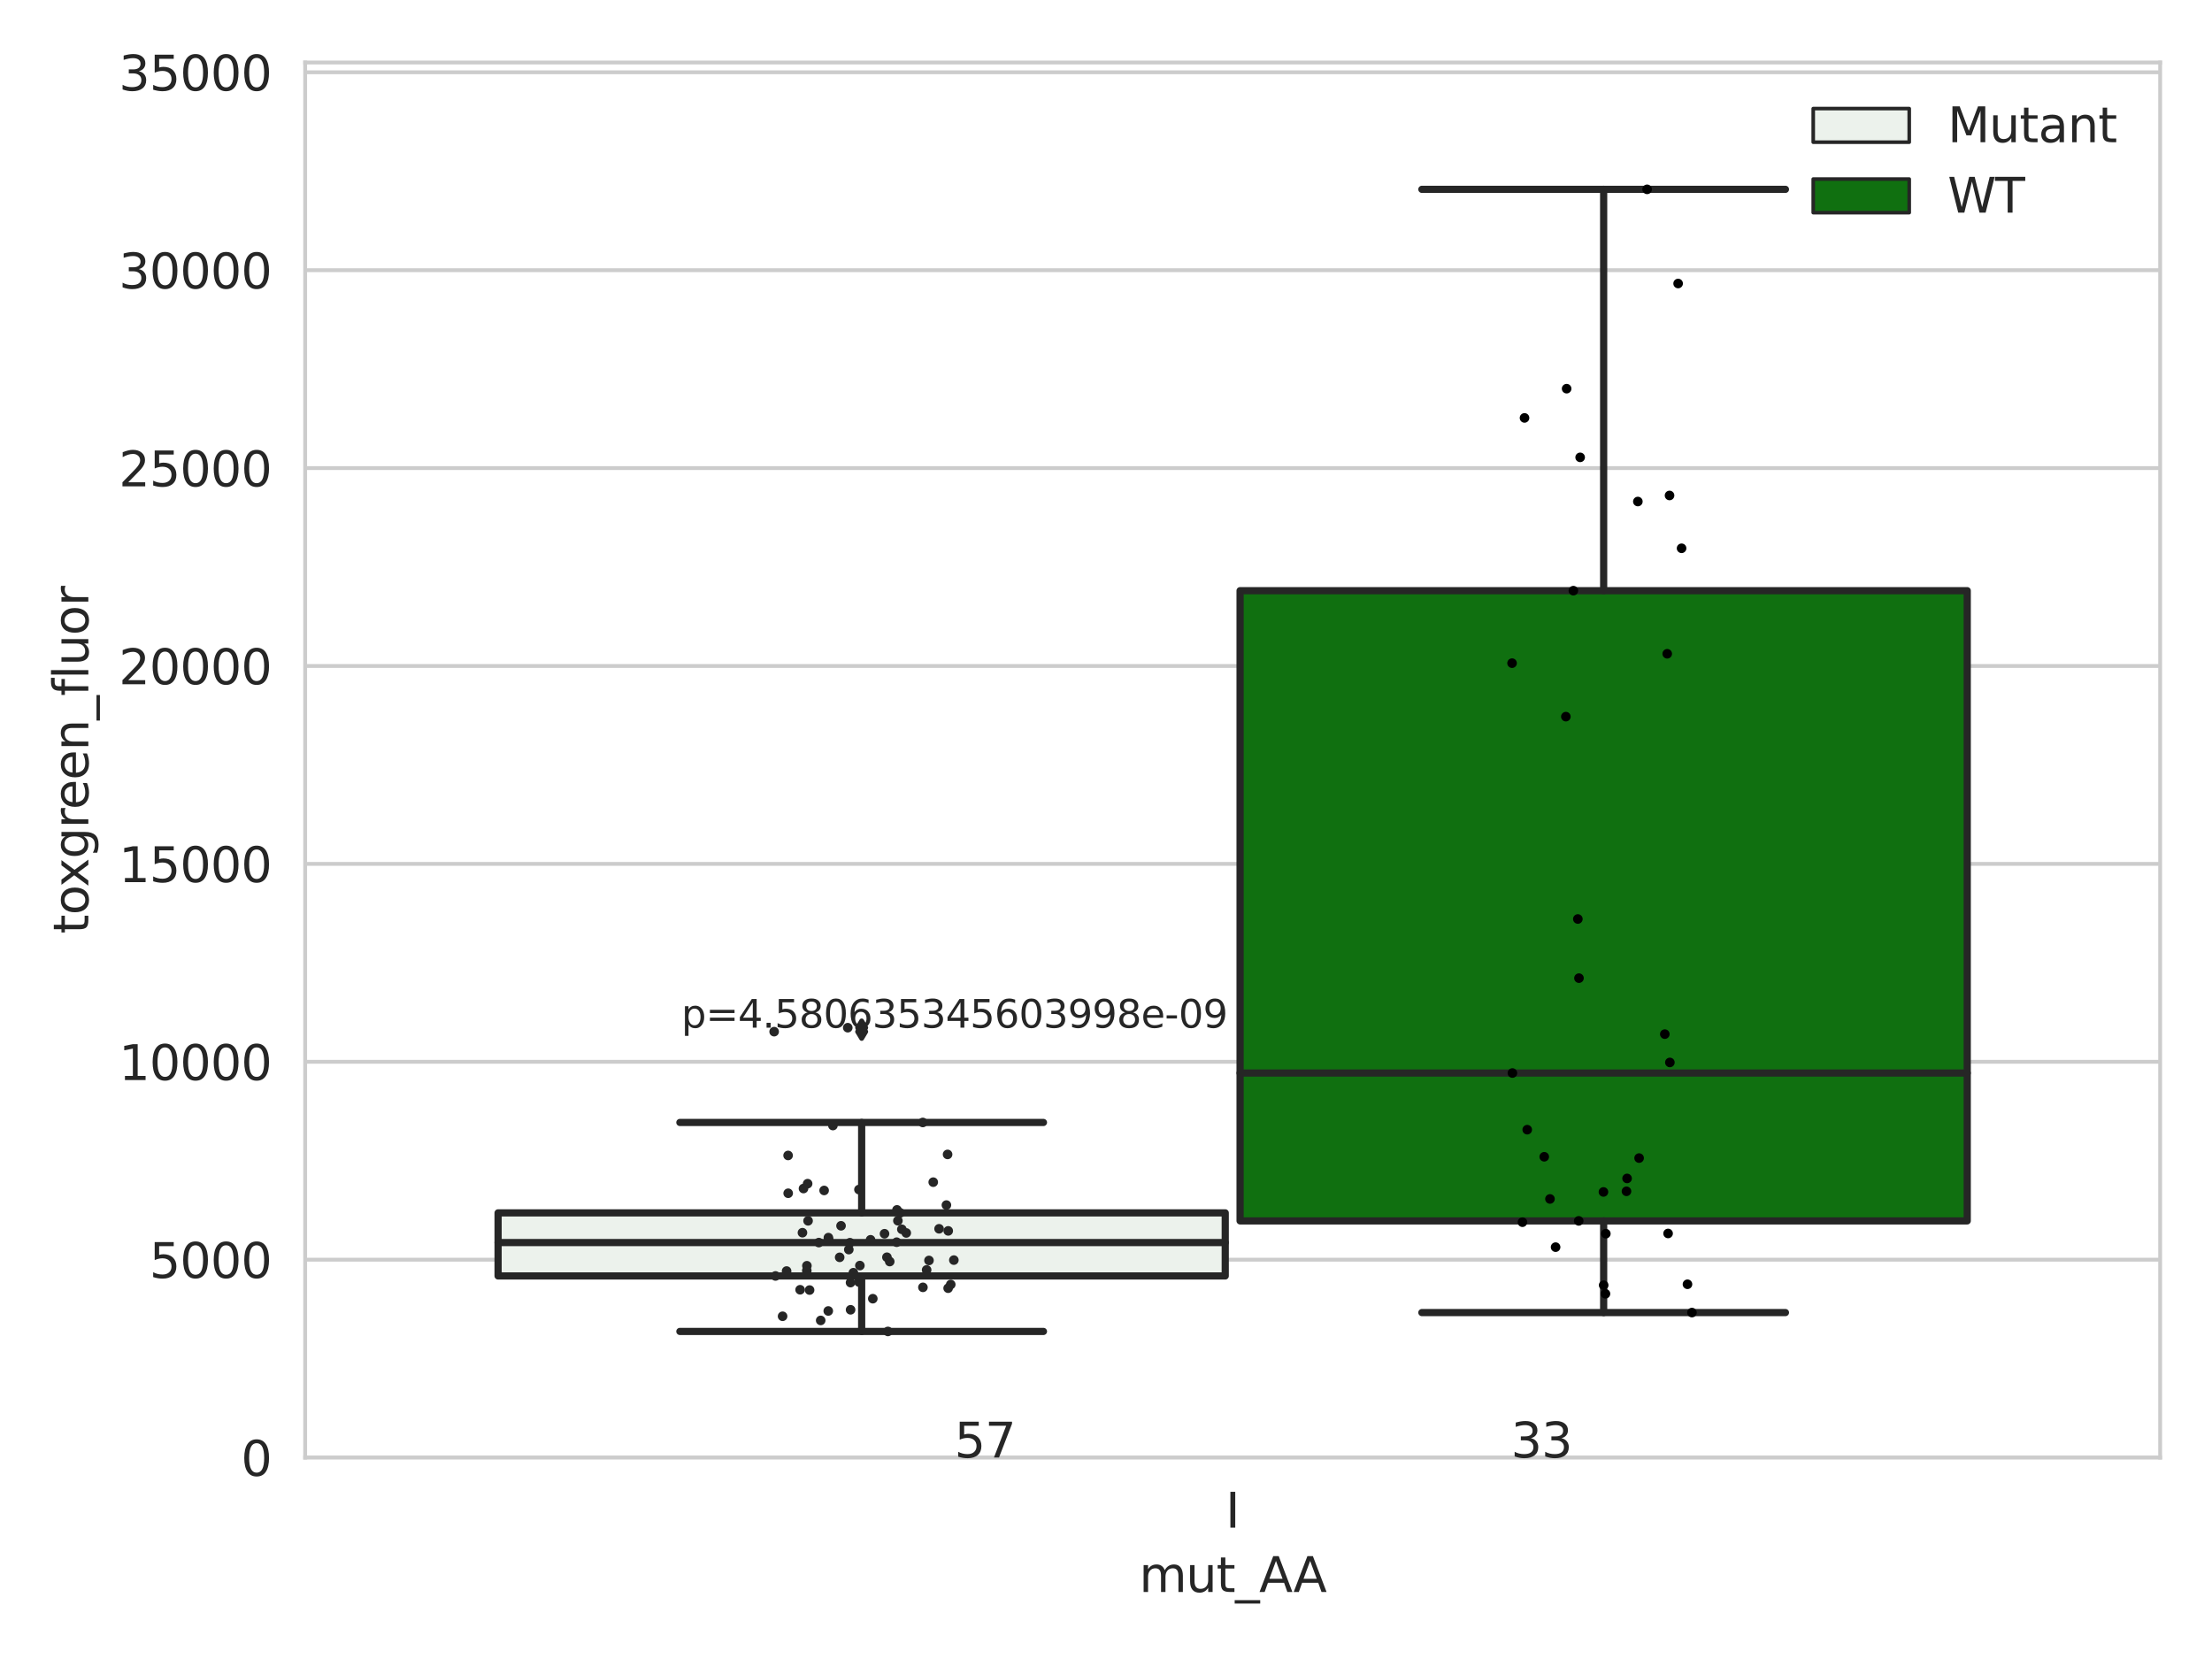 <?xml version="1.0" encoding="utf-8" standalone="no"?>
<!DOCTYPE svg PUBLIC "-//W3C//DTD SVG 1.1//EN"
  "http://www.w3.org/Graphics/SVG/1.1/DTD/svg11.dtd">
<svg xmlns:xlink="http://www.w3.org/1999/xlink" width="460.8pt" height="345.6pt" viewBox="0 0 460.8 345.6" xmlns="http://www.w3.org/2000/svg" version="1.1">
 <defs>
  <style type="text/css">*{stroke-linejoin: round; stroke-linecap: butt}</style>
 </defs>
 <g id="figure_1">
  <g id="patch_1">
   <path d="M 0 345.6 
L 460.8 345.6 
L 460.8 0 
L 0 0 
z
" style="fill: #ffffff"/>
  </g>
  <g id="axes_1">
   <g id="patch_2">
    <path d="M 63.571 303.64 
L 450 303.64 
L 450 13.022 
L 63.571 13.022 
z
" style="fill: #ffffff"/>
   </g>
   <g id="matplotlib.axis_1">
    <g id="xtick_1">
     <g id="text_1">
      <!-- I -->
      <g style="fill: #262626" transform="translate(255.311 318.238)scale(0.1 -0.1)">
       <defs>
        <path id="DejaVuSans-49" d="M 628 4666 
L 1259 4666 
L 1259 0 
L 628 0 
L 628 4666 
z
" transform="scale(0.016)"/>
       </defs>
       <use xlink:href="#DejaVuSans-49"/>
      </g>
     </g>
    </g>
    <g id="text_2">
     <!-- mut_AA -->
     <g style="fill: #262626" transform="translate(237.308 331.638)scale(0.1 -0.1)">
      <defs>
       <path id="DejaVuSans-6d" d="M 3328 2828 
Q 3544 3216 3844 3400 
Q 4144 3584 4550 3584 
Q 5097 3584 5394 3201 
Q 5691 2819 5691 2113 
L 5691 0 
L 5113 0 
L 5113 2094 
Q 5113 2597 4934 2840 
Q 4756 3084 4391 3084 
Q 3944 3084 3684 2787 
Q 3425 2491 3425 1978 
L 3425 0 
L 2847 0 
L 2847 2094 
Q 2847 2600 2669 2842 
Q 2491 3084 2119 3084 
Q 1678 3084 1418 2786 
Q 1159 2488 1159 1978 
L 1159 0 
L 581 0 
L 581 3500 
L 1159 3500 
L 1159 2956 
Q 1356 3278 1631 3431 
Q 1906 3584 2284 3584 
Q 2666 3584 2933 3390 
Q 3200 3197 3328 2828 
z
" transform="scale(0.016)"/>
       <path id="DejaVuSans-75" d="M 544 1381 
L 544 3500 
L 1119 3500 
L 1119 1403 
Q 1119 906 1312 657 
Q 1506 409 1894 409 
Q 2359 409 2629 706 
Q 2900 1003 2900 1516 
L 2900 3500 
L 3475 3500 
L 3475 0 
L 2900 0 
L 2900 538 
Q 2691 219 2414 64 
Q 2138 -91 1772 -91 
Q 1169 -91 856 284 
Q 544 659 544 1381 
z
M 1991 3584 
L 1991 3584 
z
" transform="scale(0.016)"/>
       <path id="DejaVuSans-74" d="M 1172 4494 
L 1172 3500 
L 2356 3500 
L 2356 3053 
L 1172 3053 
L 1172 1153 
Q 1172 725 1289 603 
Q 1406 481 1766 481 
L 2356 481 
L 2356 0 
L 1766 0 
Q 1100 0 847 248 
Q 594 497 594 1153 
L 594 3053 
L 172 3053 
L 172 3500 
L 594 3500 
L 594 4494 
L 1172 4494 
z
" transform="scale(0.016)"/>
       <path id="DejaVuSans-5f" d="M 3263 -1063 
L 3263 -1509 
L -63 -1509 
L -63 -1063 
L 3263 -1063 
z
" transform="scale(0.016)"/>
       <path id="DejaVuSans-41" d="M 2188 4044 
L 1331 1722 
L 3047 1722 
L 2188 4044 
z
M 1831 4666 
L 2547 4666 
L 4325 0 
L 3669 0 
L 3244 1197 
L 1141 1197 
L 716 0 
L 50 0 
L 1831 4666 
z
" transform="scale(0.016)"/>
      </defs>
      <use xlink:href="#DejaVuSans-6d"/>
      <use xlink:href="#DejaVuSans-75" x="97.412"/>
      <use xlink:href="#DejaVuSans-74" x="160.791"/>
      <use xlink:href="#DejaVuSans-5f" x="200"/>
      <use xlink:href="#DejaVuSans-41" x="250"/>
      <use xlink:href="#DejaVuSans-41" x="321.158"/>
     </g>
    </g>
   </g>
   <g id="matplotlib.axis_2">
    <g id="ytick_1">
     <g id="line2d_1">
      <path d="M 63.571 303.64 
L 450 303.64 
" clip-path="url(#pac6b7ae5e3)" style="fill: none; stroke: #cccccc; stroke-width: 0.8; stroke-linecap: round"/>
     </g>
     <g id="text_3">
      <!-- 0 -->
      <g style="fill: #262626" transform="translate(50.209 307.439)scale(0.1 -0.1)">
       <defs>
        <path id="DejaVuSans-30" d="M 2034 4250 
Q 1547 4250 1301 3770 
Q 1056 3291 1056 2328 
Q 1056 1369 1301 889 
Q 1547 409 2034 409 
Q 2525 409 2770 889 
Q 3016 1369 3016 2328 
Q 3016 3291 2770 3770 
Q 2525 4250 2034 4250 
z
M 2034 4750 
Q 2819 4750 3233 4129 
Q 3647 3509 3647 2328 
Q 3647 1150 3233 529 
Q 2819 -91 2034 -91 
Q 1250 -91 836 529 
Q 422 1150 422 2328 
Q 422 3509 836 4129 
Q 1250 4750 2034 4750 
z
" transform="scale(0.016)"/>
       </defs>
       <use xlink:href="#DejaVuSans-30"/>
      </g>
     </g>
    </g>
    <g id="ytick_2">
     <g id="line2d_2">
      <path d="M 63.571 262.414 
L 450 262.414 
" clip-path="url(#pac6b7ae5e3)" style="fill: none; stroke: #cccccc; stroke-width: 0.8; stroke-linecap: round"/>
     </g>
     <g id="text_4">
      <!-- 5000 -->
      <g style="fill: #262626" transform="translate(31.121 266.214)scale(0.1 -0.1)">
       <defs>
        <path id="DejaVuSans-35" d="M 691 4666 
L 3169 4666 
L 3169 4134 
L 1269 4134 
L 1269 2991 
Q 1406 3038 1543 3061 
Q 1681 3084 1819 3084 
Q 2600 3084 3056 2656 
Q 3513 2228 3513 1497 
Q 3513 744 3044 326 
Q 2575 -91 1722 -91 
Q 1428 -91 1123 -41 
Q 819 9 494 109 
L 494 744 
Q 775 591 1075 516 
Q 1375 441 1709 441 
Q 2250 441 2565 725 
Q 2881 1009 2881 1497 
Q 2881 1984 2565 2268 
Q 2250 2553 1709 2553 
Q 1456 2553 1204 2497 
Q 953 2441 691 2322 
L 691 4666 
z
" transform="scale(0.016)"/>
       </defs>
       <use xlink:href="#DejaVuSans-35"/>
       <use xlink:href="#DejaVuSans-30" x="63.623"/>
       <use xlink:href="#DejaVuSans-30" x="127.246"/>
       <use xlink:href="#DejaVuSans-30" x="190.869"/>
      </g>
     </g>
    </g>
    <g id="ytick_3">
     <g id="line2d_3">
      <path d="M 63.571 221.189 
L 450 221.189 
" clip-path="url(#pac6b7ae5e3)" style="fill: none; stroke: #cccccc; stroke-width: 0.8; stroke-linecap: round"/>
     </g>
     <g id="text_5">
      <!-- 10000 -->
      <g style="fill: #262626" transform="translate(24.759 224.988)scale(0.1 -0.1)">
       <defs>
        <path id="DejaVuSans-31" d="M 794 531 
L 1825 531 
L 1825 4091 
L 703 3866 
L 703 4441 
L 1819 4666 
L 2450 4666 
L 2450 531 
L 3481 531 
L 3481 0 
L 794 0 
L 794 531 
z
" transform="scale(0.016)"/>
       </defs>
       <use xlink:href="#DejaVuSans-31"/>
       <use xlink:href="#DejaVuSans-30" x="63.623"/>
       <use xlink:href="#DejaVuSans-30" x="127.246"/>
       <use xlink:href="#DejaVuSans-30" x="190.869"/>
       <use xlink:href="#DejaVuSans-30" x="254.492"/>
      </g>
     </g>
    </g>
    <g id="ytick_4">
     <g id="line2d_4">
      <path d="M 63.571 179.963 
L 450 179.963 
" clip-path="url(#pac6b7ae5e3)" style="fill: none; stroke: #cccccc; stroke-width: 0.8; stroke-linecap: round"/>
     </g>
     <g id="text_6">
      <!-- 15000 -->
      <g style="fill: #262626" transform="translate(24.759 183.762)scale(0.1 -0.1)">
       <use xlink:href="#DejaVuSans-31"/>
       <use xlink:href="#DejaVuSans-35" x="63.623"/>
       <use xlink:href="#DejaVuSans-30" x="127.246"/>
       <use xlink:href="#DejaVuSans-30" x="190.869"/>
       <use xlink:href="#DejaVuSans-30" x="254.492"/>
      </g>
     </g>
    </g>
    <g id="ytick_5">
     <g id="line2d_5">
      <path d="M 63.571 138.737 
L 450 138.737 
" clip-path="url(#pac6b7ae5e3)" style="fill: none; stroke: #cccccc; stroke-width: 0.8; stroke-linecap: round"/>
     </g>
     <g id="text_7">
      <!-- 20000 -->
      <g style="fill: #262626" transform="translate(24.759 142.537)scale(0.1 -0.1)">
       <defs>
        <path id="DejaVuSans-32" d="M 1228 531 
L 3431 531 
L 3431 0 
L 469 0 
L 469 531 
Q 828 903 1448 1529 
Q 2069 2156 2228 2338 
Q 2531 2678 2651 2914 
Q 2772 3150 2772 3378 
Q 2772 3750 2511 3984 
Q 2250 4219 1831 4219 
Q 1534 4219 1204 4116 
Q 875 4013 500 3803 
L 500 4441 
Q 881 4594 1212 4672 
Q 1544 4750 1819 4750 
Q 2544 4750 2975 4387 
Q 3406 4025 3406 3419 
Q 3406 3131 3298 2873 
Q 3191 2616 2906 2266 
Q 2828 2175 2409 1742 
Q 1991 1309 1228 531 
z
" transform="scale(0.016)"/>
       </defs>
       <use xlink:href="#DejaVuSans-32"/>
       <use xlink:href="#DejaVuSans-30" x="63.623"/>
       <use xlink:href="#DejaVuSans-30" x="127.246"/>
       <use xlink:href="#DejaVuSans-30" x="190.869"/>
       <use xlink:href="#DejaVuSans-30" x="254.492"/>
      </g>
     </g>
    </g>
    <g id="ytick_6">
     <g id="line2d_6">
      <path d="M 63.571 97.512 
L 450 97.512 
" clip-path="url(#pac6b7ae5e3)" style="fill: none; stroke: #cccccc; stroke-width: 0.8; stroke-linecap: round"/>
     </g>
     <g id="text_8">
      <!-- 25000 -->
      <g style="fill: #262626" transform="translate(24.759 101.311)scale(0.1 -0.1)">
       <use xlink:href="#DejaVuSans-32"/>
       <use xlink:href="#DejaVuSans-35" x="63.623"/>
       <use xlink:href="#DejaVuSans-30" x="127.246"/>
       <use xlink:href="#DejaVuSans-30" x="190.869"/>
       <use xlink:href="#DejaVuSans-30" x="254.492"/>
      </g>
     </g>
    </g>
    <g id="ytick_7">
     <g id="line2d_7">
      <path d="M 63.571 56.286 
L 450 56.286 
" clip-path="url(#pac6b7ae5e3)" style="fill: none; stroke: #cccccc; stroke-width: 0.8; stroke-linecap: round"/>
     </g>
     <g id="text_9">
      <!-- 30000 -->
      <g style="fill: #262626" transform="translate(24.759 60.085)scale(0.1 -0.1)">
       <defs>
        <path id="DejaVuSans-33" d="M 2597 2516 
Q 3050 2419 3304 2112 
Q 3559 1806 3559 1356 
Q 3559 666 3084 287 
Q 2609 -91 1734 -91 
Q 1441 -91 1130 -33 
Q 819 25 488 141 
L 488 750 
Q 750 597 1062 519 
Q 1375 441 1716 441 
Q 2309 441 2620 675 
Q 2931 909 2931 1356 
Q 2931 1769 2642 2001 
Q 2353 2234 1838 2234 
L 1294 2234 
L 1294 2753 
L 1863 2753 
Q 2328 2753 2575 2939 
Q 2822 3125 2822 3475 
Q 2822 3834 2567 4026 
Q 2313 4219 1838 4219 
Q 1578 4219 1281 4162 
Q 984 4106 628 3988 
L 628 4550 
Q 988 4650 1302 4700 
Q 1616 4750 1894 4750 
Q 2613 4750 3031 4423 
Q 3450 4097 3450 3541 
Q 3450 3153 3228 2886 
Q 3006 2619 2597 2516 
z
" transform="scale(0.016)"/>
       </defs>
       <use xlink:href="#DejaVuSans-33"/>
       <use xlink:href="#DejaVuSans-30" x="63.623"/>
       <use xlink:href="#DejaVuSans-30" x="127.246"/>
       <use xlink:href="#DejaVuSans-30" x="190.869"/>
       <use xlink:href="#DejaVuSans-30" x="254.492"/>
      </g>
     </g>
    </g>
    <g id="ytick_8">
     <g id="line2d_8">
      <path d="M 63.571 15.06 
L 450 15.06 
" clip-path="url(#pac6b7ae5e3)" style="fill: none; stroke: #cccccc; stroke-width: 0.8; stroke-linecap: round"/>
     </g>
     <g id="text_10">
      <!-- 35000 -->
      <g style="fill: #262626" transform="translate(24.759 18.86)scale(0.1 -0.1)">
       <use xlink:href="#DejaVuSans-33"/>
       <use xlink:href="#DejaVuSans-35" x="63.623"/>
       <use xlink:href="#DejaVuSans-30" x="127.246"/>
       <use xlink:href="#DejaVuSans-30" x="190.869"/>
       <use xlink:href="#DejaVuSans-30" x="254.492"/>
      </g>
     </g>
    </g>
    <g id="text_11">
     <!-- toxgreen_fluor -->
     <g style="fill: #262626" transform="translate(18.401 194.526)rotate(-90)scale(0.1 -0.1)">
      <defs>
       <path id="DejaVuSans-6f" d="M 1959 3097 
Q 1497 3097 1228 2736 
Q 959 2375 959 1747 
Q 959 1119 1226 758 
Q 1494 397 1959 397 
Q 2419 397 2687 759 
Q 2956 1122 2956 1747 
Q 2956 2369 2687 2733 
Q 2419 3097 1959 3097 
z
M 1959 3584 
Q 2709 3584 3137 3096 
Q 3566 2609 3566 1747 
Q 3566 888 3137 398 
Q 2709 -91 1959 -91 
Q 1206 -91 779 398 
Q 353 888 353 1747 
Q 353 2609 779 3096 
Q 1206 3584 1959 3584 
z
" transform="scale(0.016)"/>
       <path id="DejaVuSans-78" d="M 3513 3500 
L 2247 1797 
L 3578 0 
L 2900 0 
L 1881 1375 
L 863 0 
L 184 0 
L 1544 1831 
L 300 3500 
L 978 3500 
L 1906 2253 
L 2834 3500 
L 3513 3500 
z
" transform="scale(0.016)"/>
       <path id="DejaVuSans-67" d="M 2906 1791 
Q 2906 2416 2648 2759 
Q 2391 3103 1925 3103 
Q 1463 3103 1205 2759 
Q 947 2416 947 1791 
Q 947 1169 1205 825 
Q 1463 481 1925 481 
Q 2391 481 2648 825 
Q 2906 1169 2906 1791 
z
M 3481 434 
Q 3481 -459 3084 -895 
Q 2688 -1331 1869 -1331 
Q 1566 -1331 1297 -1286 
Q 1028 -1241 775 -1147 
L 775 -588 
Q 1028 -725 1275 -790 
Q 1522 -856 1778 -856 
Q 2344 -856 2625 -561 
Q 2906 -266 2906 331 
L 2906 616 
Q 2728 306 2450 153 
Q 2172 0 1784 0 
Q 1141 0 747 490 
Q 353 981 353 1791 
Q 353 2603 747 3093 
Q 1141 3584 1784 3584 
Q 2172 3584 2450 3431 
Q 2728 3278 2906 2969 
L 2906 3500 
L 3481 3500 
L 3481 434 
z
" transform="scale(0.016)"/>
       <path id="DejaVuSans-72" d="M 2631 2963 
Q 2534 3019 2420 3045 
Q 2306 3072 2169 3072 
Q 1681 3072 1420 2755 
Q 1159 2438 1159 1844 
L 1159 0 
L 581 0 
L 581 3500 
L 1159 3500 
L 1159 2956 
Q 1341 3275 1631 3429 
Q 1922 3584 2338 3584 
Q 2397 3584 2469 3576 
Q 2541 3569 2628 3553 
L 2631 2963 
z
" transform="scale(0.016)"/>
       <path id="DejaVuSans-65" d="M 3597 1894 
L 3597 1613 
L 953 1613 
Q 991 1019 1311 708 
Q 1631 397 2203 397 
Q 2534 397 2845 478 
Q 3156 559 3463 722 
L 3463 178 
Q 3153 47 2828 -22 
Q 2503 -91 2169 -91 
Q 1331 -91 842 396 
Q 353 884 353 1716 
Q 353 2575 817 3079 
Q 1281 3584 2069 3584 
Q 2775 3584 3186 3129 
Q 3597 2675 3597 1894 
z
M 3022 2063 
Q 3016 2534 2758 2815 
Q 2500 3097 2075 3097 
Q 1594 3097 1305 2825 
Q 1016 2553 972 2059 
L 3022 2063 
z
" transform="scale(0.016)"/>
       <path id="DejaVuSans-6e" d="M 3513 2113 
L 3513 0 
L 2938 0 
L 2938 2094 
Q 2938 2591 2744 2837 
Q 2550 3084 2163 3084 
Q 1697 3084 1428 2787 
Q 1159 2491 1159 1978 
L 1159 0 
L 581 0 
L 581 3500 
L 1159 3500 
L 1159 2956 
Q 1366 3272 1645 3428 
Q 1925 3584 2291 3584 
Q 2894 3584 3203 3211 
Q 3513 2838 3513 2113 
z
" transform="scale(0.016)"/>
       <path id="DejaVuSans-66" d="M 2375 4863 
L 2375 4384 
L 1825 4384 
Q 1516 4384 1395 4259 
Q 1275 4134 1275 3809 
L 1275 3500 
L 2222 3500 
L 2222 3053 
L 1275 3053 
L 1275 0 
L 697 0 
L 697 3053 
L 147 3053 
L 147 3500 
L 697 3500 
L 697 3744 
Q 697 4328 969 4595 
Q 1241 4863 1831 4863 
L 2375 4863 
z
" transform="scale(0.016)"/>
       <path id="DejaVuSans-6c" d="M 603 4863 
L 1178 4863 
L 1178 0 
L 603 0 
L 603 4863 
z
" transform="scale(0.016)"/>
      </defs>
      <use xlink:href="#DejaVuSans-74"/>
      <use xlink:href="#DejaVuSans-6f" x="39.209"/>
      <use xlink:href="#DejaVuSans-78" x="97.266"/>
      <use xlink:href="#DejaVuSans-67" x="156.445"/>
      <use xlink:href="#DejaVuSans-72" x="219.922"/>
      <use xlink:href="#DejaVuSans-65" x="258.785"/>
      <use xlink:href="#DejaVuSans-65" x="320.309"/>
      <use xlink:href="#DejaVuSans-6e" x="381.832"/>
      <use xlink:href="#DejaVuSans-5f" x="445.211"/>
      <use xlink:href="#DejaVuSans-66" x="495.211"/>
      <use xlink:href="#DejaVuSans-6c" x="530.416"/>
      <use xlink:href="#DejaVuSans-75" x="558.199"/>
      <use xlink:href="#DejaVuSans-6f" x="621.578"/>
      <use xlink:href="#DejaVuSans-72" x="682.76"/>
     </g>
    </g>
   </g>
   <g id="patch_3">
    <path d="M 103.76 265.804 
L 255.24 265.804 
L 255.24 252.664 
L 103.76 252.664 
L 103.76 265.804 
z
" clip-path="url(#pac6b7ae5e3)" style="fill: #ecf2ec; stroke: #262626; stroke-width: 1.5; stroke-linejoin: miter"/>
   </g>
   <g id="patch_4">
    <path d="M 258.331 254.332 
L 409.811 254.332 
L 409.811 123.047 
L 258.331 123.047 
L 258.331 254.332 
z
" clip-path="url(#pac6b7ae5e3)" style="fill: #107010; stroke: #262626; stroke-width: 1.5; stroke-linejoin: miter"/>
   </g>
   <g id="patch_5">
    <path d="M 256.786 303.64 
L 256.786 303.64 
L 256.786 303.64 
L 256.786 303.64 
z
" clip-path="url(#pac6b7ae5e3)" style="fill: #ecf2ec; stroke: #262626; stroke-width: 0.75; stroke-linejoin: miter"/>
   </g>
   <g id="patch_6">
    <path d="M 256.786 303.64 
L 256.786 303.64 
L 256.786 303.64 
L 256.786 303.64 
z
" clip-path="url(#pac6b7ae5e3)" style="fill: #107010; stroke: #262626; stroke-width: 0.75; stroke-linejoin: miter"/>
   </g>
   <g id="PathCollection_1"/>
   <g id="PathCollection_2"/>
   <g id="line2d_9">
    <path d="M 179.5 265.804 
L 179.5 277.363 
" clip-path="url(#pac6b7ae5e3)" style="fill: none; stroke: #262626; stroke-width: 1.5; stroke-linecap: round"/>
   </g>
   <g id="line2d_10">
    <path d="M 179.5 252.664 
L 179.5 233.83 
" clip-path="url(#pac6b7ae5e3)" style="fill: none; stroke: #262626; stroke-width: 1.5; stroke-linecap: round"/>
   </g>
   <g id="line2d_11">
    <path d="M 141.63 277.363 
L 217.37 277.363 
" clip-path="url(#pac6b7ae5e3)" style="fill: none; stroke: #262626; stroke-width: 1.5; stroke-linecap: round"/>
   </g>
   <g id="line2d_12">
    <path d="M 141.63 233.83 
L 217.37 233.83 
" clip-path="url(#pac6b7ae5e3)" style="fill: none; stroke: #262626; stroke-width: 1.5; stroke-linecap: round"/>
   </g>
   <g id="line2d_13">
    <defs>
     <path id="m6db6e137a8" d="M -0 1.414 
L 0.849 0 
L 0 -1.414 
L -0.849 -0 
z
" style="stroke: #262626; stroke-linejoin: miter"/>
    </defs>
    <g clip-path="url(#pac6b7ae5e3)">
     <use xlink:href="#m6db6e137a8" x="179.5" y="214.913" style="fill: #262626; stroke: #262626; stroke-linejoin: miter"/>
     <use xlink:href="#m6db6e137a8" x="179.5" y="214.086" style="fill: #262626; stroke: #262626; stroke-linejoin: miter"/>
    </g>
   </g>
   <g id="line2d_14">
    <path d="M 334.071 254.332 
L 334.071 273.432 
" clip-path="url(#pac6b7ae5e3)" style="fill: none; stroke: #262626; stroke-width: 1.5; stroke-linecap: round"/>
   </g>
   <g id="line2d_15">
    <path d="M 334.071 123.047 
L 334.071 39.442 
" clip-path="url(#pac6b7ae5e3)" style="fill: none; stroke: #262626; stroke-width: 1.5; stroke-linecap: round"/>
   </g>
   <g id="line2d_16">
    <path d="M 296.201 273.432 
L 371.941 273.432 
" clip-path="url(#pac6b7ae5e3)" style="fill: none; stroke: #262626; stroke-width: 1.5; stroke-linecap: round"/>
   </g>
   <g id="line2d_17">
    <path d="M 296.201 39.442 
L 371.941 39.442 
" clip-path="url(#pac6b7ae5e3)" style="fill: none; stroke: #262626; stroke-width: 1.5; stroke-linecap: round"/>
   </g>
   <g id="line2d_18"/>
   <g id="line2d_19">
    <path d="M 103.76 258.851 
L 255.24 258.851 
" clip-path="url(#pac6b7ae5e3)" style="fill: none; stroke: #262626; stroke-width: 1.5; stroke-linecap: round"/>
   </g>
   <g id="line2d_20">
    <path d="M 258.331 223.532 
L 409.811 223.532 
" clip-path="url(#pac6b7ae5e3)" style="fill: none; stroke: #262626; stroke-width: 1.5; stroke-linecap: round"/>
   </g>
   <g id="patch_7">
    <path d="M 63.571 303.64 
L 63.571 13.022 
" style="fill: none; stroke: #cccccc; stroke-width: 0.8; stroke-linejoin: miter; stroke-linecap: square"/>
   </g>
   <g id="patch_8">
    <path d="M 450 303.64 
L 450 13.022 
" style="fill: none; stroke: #cccccc; stroke-width: 0.8; stroke-linejoin: miter; stroke-linecap: square"/>
   </g>
   <g id="patch_9">
    <path d="M 63.571 303.64 
L 450 303.64 
" style="fill: none; stroke: #cccccc; stroke-width: 0.8; stroke-linejoin: miter; stroke-linecap: square"/>
   </g>
   <g id="patch_10">
    <path d="M 63.571 13.022 
L 450 13.022 
" style="fill: none; stroke: #cccccc; stroke-width: 0.8; stroke-linejoin: miter; stroke-linecap: square"/>
   </g>
   <g id="PathCollection_3">
    <defs>
     <path id="C0_0_6aff3eb5e9" d="M 0 1 
C 0.265 1 0.52 0.895 0.707 0.707 
C 0.895 0.52 1 0.265 1 -0 
C 1 -0.265 0.895 -0.52 0.707 -0.707 
C 0.52 -0.895 0.265 -1 0 -1 
C -0.265 -1 -0.52 -0.895 -0.707 -0.707 
C -0.895 -0.52 -1 -0.265 -1 0 
C -1 0.265 -0.895 0.52 -0.707 0.707 
C -0.52 0.895 -0.265 1 0 1 
z
"/>
    </defs>
    <g clip-path="url(#pac6b7ae5e3)">
     <use xlink:href="#C0_0_6aff3eb5e9" x="172.643" y="258.269" style="fill: #262626"/>
    </g>
    <g clip-path="url(#pac6b7ae5e3)">
     <use xlink:href="#C0_0_6aff3eb5e9" x="172.542" y="273.098" style="fill: #262626"/>
    </g>
    <g clip-path="url(#pac6b7ae5e3)">
     <use xlink:href="#C0_0_6aff3eb5e9" x="186.79" y="258.771" style="fill: #262626"/>
    </g>
    <g clip-path="url(#pac6b7ae5e3)">
     <use xlink:href="#C0_0_6aff3eb5e9" x="170.965" y="275.068" style="fill: #262626"/>
    </g>
    <g clip-path="url(#pac6b7ae5e3)">
     <use xlink:href="#C0_0_6aff3eb5e9" x="194.411" y="246.266" style="fill: #262626"/>
    </g>
    <g clip-path="url(#pac6b7ae5e3)">
     <use xlink:href="#C0_0_6aff3eb5e9" x="174.918" y="261.925" style="fill: #262626"/>
    </g>
    <g clip-path="url(#pac6b7ae5e3)">
     <use xlink:href="#C0_0_6aff3eb5e9" x="171.681" y="247.993" style="fill: #262626"/>
    </g>
    <g clip-path="url(#pac6b7ae5e3)">
     <use xlink:href="#C0_0_6aff3eb5e9" x="178.936" y="247.809" style="fill: #262626"/>
    </g>
    <g clip-path="url(#pac6b7ae5e3)">
     <use xlink:href="#C0_0_6aff3eb5e9" x="195.628" y="255.979" style="fill: #262626"/>
    </g>
    <g clip-path="url(#pac6b7ae5e3)">
     <use xlink:href="#C0_0_6aff3eb5e9" x="197.4" y="240.487" style="fill: #262626"/>
    </g>
    <g clip-path="url(#pac6b7ae5e3)">
     <use xlink:href="#C0_0_6aff3eb5e9" x="198.706" y="262.502" style="fill: #262626"/>
    </g>
    <g clip-path="url(#pac6b7ae5e3)">
     <use xlink:href="#C0_0_6aff3eb5e9" x="163.027" y="274.203" style="fill: #262626"/>
    </g>
    <g clip-path="url(#pac6b7ae5e3)">
     <use xlink:href="#C0_0_6aff3eb5e9" x="168.092" y="263.679" style="fill: #262626"/>
    </g>
    <g clip-path="url(#pac6b7ae5e3)">
     <use xlink:href="#C0_0_6aff3eb5e9" x="184.97" y="277.363" style="fill: #262626"/>
    </g>
    <g clip-path="url(#pac6b7ae5e3)">
     <use xlink:href="#C0_0_6aff3eb5e9" x="164.193" y="248.577" style="fill: #262626"/>
    </g>
    <g clip-path="url(#pac6b7ae5e3)">
     <use xlink:href="#C0_0_6aff3eb5e9" x="161.27" y="214.913" style="fill: #262626"/>
    </g>
    <g clip-path="url(#pac6b7ae5e3)">
     <use xlink:href="#C0_0_6aff3eb5e9" x="181.822" y="270.541" style="fill: #262626"/>
    </g>
    <g clip-path="url(#pac6b7ae5e3)">
     <use xlink:href="#C0_0_6aff3eb5e9" x="164.177" y="240.701" style="fill: #262626"/>
    </g>
    <g clip-path="url(#pac6b7ae5e3)">
     <use xlink:href="#C0_0_6aff3eb5e9" x="167.385" y="247.593" style="fill: #262626"/>
    </g>
    <g clip-path="url(#pac6b7ae5e3)">
     <use xlink:href="#C0_0_6aff3eb5e9" x="168.652" y="268.743" style="fill: #262626"/>
    </g>
    <g clip-path="url(#pac6b7ae5e3)">
     <use xlink:href="#C0_0_6aff3eb5e9" x="179.127" y="263.641" style="fill: #262626"/>
    </g>
    <g clip-path="url(#pac6b7ae5e3)">
     <use xlink:href="#C0_0_6aff3eb5e9" x="197.515" y="268.354" style="fill: #262626"/>
    </g>
    <g clip-path="url(#pac6b7ae5e3)">
     <use xlink:href="#C0_0_6aff3eb5e9" x="187.047" y="254.301" style="fill: #262626"/>
    </g>
    <g clip-path="url(#pac6b7ae5e3)">
     <use xlink:href="#C0_0_6aff3eb5e9" x="177.192" y="272.851" style="fill: #262626"/>
    </g>
    <g clip-path="url(#pac6b7ae5e3)">
     <use xlink:href="#C0_0_6aff3eb5e9" x="173.513" y="234.471" style="fill: #262626"/>
    </g>
    <g clip-path="url(#pac6b7ae5e3)">
     <use xlink:href="#C0_0_6aff3eb5e9" x="197.533" y="256.415" style="fill: #262626"/>
    </g>
    <g clip-path="url(#pac6b7ae5e3)">
     <use xlink:href="#C0_0_6aff3eb5e9" x="168.243" y="246.58" style="fill: #262626"/>
    </g>
    <g clip-path="url(#pac6b7ae5e3)">
     <use xlink:href="#C0_0_6aff3eb5e9" x="193.035" y="264.546" style="fill: #262626"/>
    </g>
    <g clip-path="url(#pac6b7ae5e3)">
     <use xlink:href="#C0_0_6aff3eb5e9" x="176.604" y="214.086" style="fill: #262626"/>
    </g>
    <g clip-path="url(#pac6b7ae5e3)">
     <use xlink:href="#C0_0_6aff3eb5e9" x="179.075" y="266.843" style="fill: #262626"/>
    </g>
    <g clip-path="url(#pac6b7ae5e3)">
     <use xlink:href="#C0_0_6aff3eb5e9" x="176.823" y="260.31" style="fill: #262626"/>
    </g>
    <g clip-path="url(#pac6b7ae5e3)">
     <use xlink:href="#C0_0_6aff3eb5e9" x="181.354" y="258.271" style="fill: #262626"/>
    </g>
    <g clip-path="url(#pac6b7ae5e3)">
     <use xlink:href="#C0_0_6aff3eb5e9" x="161.552" y="265.804" style="fill: #262626"/>
    </g>
    <g clip-path="url(#pac6b7ae5e3)">
     <use xlink:href="#C0_0_6aff3eb5e9" x="198.059" y="267.588" style="fill: #262626"/>
    </g>
    <g clip-path="url(#pac6b7ae5e3)">
     <use xlink:href="#C0_0_6aff3eb5e9" x="177.062" y="258.875" style="fill: #262626"/>
    </g>
    <g clip-path="url(#pac6b7ae5e3)">
     <use xlink:href="#C0_0_6aff3eb5e9" x="186.857" y="252.042" style="fill: #262626"/>
    </g>
    <g clip-path="url(#pac6b7ae5e3)">
     <use xlink:href="#C0_0_6aff3eb5e9" x="184.765" y="261.904" style="fill: #262626"/>
    </g>
    <g clip-path="url(#pac6b7ae5e3)">
     <use xlink:href="#C0_0_6aff3eb5e9" x="192.235" y="233.83" style="fill: #262626"/>
    </g>
    <g clip-path="url(#pac6b7ae5e3)">
     <use xlink:href="#C0_0_6aff3eb5e9" x="172.571" y="257.817" style="fill: #262626"/>
    </g>
    <g clip-path="url(#pac6b7ae5e3)">
     <use xlink:href="#C0_0_6aff3eb5e9" x="178.939" y="267.067" style="fill: #262626"/>
    </g>
    <g clip-path="url(#pac6b7ae5e3)">
     <use xlink:href="#C0_0_6aff3eb5e9" x="177.774" y="265.13" style="fill: #262626"/>
    </g>
    <g clip-path="url(#pac6b7ae5e3)">
     <use xlink:href="#C0_0_6aff3eb5e9" x="177.185" y="267.188" style="fill: #262626"/>
    </g>
    <g clip-path="url(#pac6b7ae5e3)">
     <use xlink:href="#C0_0_6aff3eb5e9" x="192.262" y="268.178" style="fill: #262626"/>
    </g>
    <g clip-path="url(#pac6b7ae5e3)">
     <use xlink:href="#C0_0_6aff3eb5e9" x="167.166" y="256.793" style="fill: #262626"/>
    </g>
    <g clip-path="url(#pac6b7ae5e3)">
     <use xlink:href="#C0_0_6aff3eb5e9" x="168.067" y="264.696" style="fill: #262626"/>
    </g>
    <g clip-path="url(#pac6b7ae5e3)">
     <use xlink:href="#C0_0_6aff3eb5e9" x="166.678" y="268.678" style="fill: #262626"/>
    </g>
    <g clip-path="url(#pac6b7ae5e3)">
     <use xlink:href="#C0_0_6aff3eb5e9" x="175.204" y="255.356" style="fill: #262626"/>
    </g>
    <g clip-path="url(#pac6b7ae5e3)">
     <use xlink:href="#C0_0_6aff3eb5e9" x="187.525" y="252.664" style="fill: #262626"/>
    </g>
    <g clip-path="url(#pac6b7ae5e3)">
     <use xlink:href="#C0_0_6aff3eb5e9" x="187.872" y="256.086" style="fill: #262626"/>
    </g>
    <g clip-path="url(#pac6b7ae5e3)">
     <use xlink:href="#C0_0_6aff3eb5e9" x="197.155" y="251.039" style="fill: #262626"/>
    </g>
    <g clip-path="url(#pac6b7ae5e3)">
     <use xlink:href="#C0_0_6aff3eb5e9" x="184.262" y="257.01" style="fill: #262626"/>
    </g>
    <g clip-path="url(#pac6b7ae5e3)">
     <use xlink:href="#C0_0_6aff3eb5e9" x="168.335" y="254.319" style="fill: #262626"/>
    </g>
    <g clip-path="url(#pac6b7ae5e3)">
     <use xlink:href="#C0_0_6aff3eb5e9" x="170.577" y="258.851" style="fill: #262626"/>
    </g>
    <g clip-path="url(#pac6b7ae5e3)">
     <use xlink:href="#C0_0_6aff3eb5e9" x="163.863" y="264.781" style="fill: #262626"/>
    </g>
    <g clip-path="url(#pac6b7ae5e3)">
     <use xlink:href="#C0_0_6aff3eb5e9" x="188.789" y="256.846" style="fill: #262626"/>
    </g>
    <g clip-path="url(#pac6b7ae5e3)">
     <use xlink:href="#C0_0_6aff3eb5e9" x="193.523" y="262.575" style="fill: #262626"/>
    </g>
    <g clip-path="url(#pac6b7ae5e3)">
     <use xlink:href="#C0_0_6aff3eb5e9" x="185.347" y="262.807" style="fill: #262626"/>
    </g>
   </g>
   <g id="PathCollection_4">
    <defs>
     <path id="C1_0_a50e963b71" d="M 0 1 
C 0.265 1 0.52 0.895 0.707 0.707 
C 0.895 0.52 1 0.265 1 -0 
C 1 -0.265 0.895 -0.52 0.707 -0.707 
C 0.52 -0.895 0.265 -1 0 -1 
C -0.265 -1 -0.52 -0.895 -0.707 -0.707 
C -0.895 -0.52 -1 -0.265 -1 0 
C -1 0.265 -0.895 0.52 -0.707 0.707 
C -0.52 0.895 -0.265 1 0 1 
z
"/>
    </defs>
    <g clip-path="url(#pac6b7ae5e3)">
     <use xlink:href="#C1_0_a50e963b71" x="347.797" y="103.214"/>
    </g>
    <g clip-path="url(#pac6b7ae5e3)">
     <use xlink:href="#C1_0_a50e963b71" x="334.029" y="248.303"/>
    </g>
    <g clip-path="url(#pac6b7ae5e3)">
     <use xlink:href="#C1_0_a50e963b71" x="334.525" y="256.999"/>
    </g>
    <g clip-path="url(#pac6b7ae5e3)">
     <use xlink:href="#C1_0_a50e963b71" x="327.761" y="123.047"/>
    </g>
    <g clip-path="url(#pac6b7ae5e3)">
     <use xlink:href="#C1_0_a50e963b71" x="347.493" y="256.952"/>
    </g>
    <g clip-path="url(#pac6b7ae5e3)">
     <use xlink:href="#C1_0_a50e963b71" x="329.174" y="95.275"/>
    </g>
    <g clip-path="url(#pac6b7ae5e3)">
     <use xlink:href="#C1_0_a50e963b71" x="350.304" y="114.218"/>
    </g>
    <g clip-path="url(#pac6b7ae5e3)">
     <use xlink:href="#C1_0_a50e963b71" x="326.358" y="80.967"/>
    </g>
    <g clip-path="url(#pac6b7ae5e3)">
     <use xlink:href="#C1_0_a50e963b71" x="341.195" y="104.477"/>
    </g>
    <g clip-path="url(#pac6b7ae5e3)">
     <use xlink:href="#C1_0_a50e963b71" x="338.823" y="248.17"/>
    </g>
    <g clip-path="url(#pac6b7ae5e3)">
     <use xlink:href="#C1_0_a50e963b71" x="318.149" y="235.334"/>
    </g>
    <g clip-path="url(#pac6b7ae5e3)">
     <use xlink:href="#C1_0_a50e963b71" x="351.532" y="267.537"/>
    </g>
    <g clip-path="url(#pac6b7ae5e3)">
     <use xlink:href="#C1_0_a50e963b71" x="326.197" y="149.289"/>
    </g>
    <g clip-path="url(#pac6b7ae5e3)">
     <use xlink:href="#C1_0_a50e963b71" x="347.865" y="221.327"/>
    </g>
    <g clip-path="url(#pac6b7ae5e3)">
     <use xlink:href="#C1_0_a50e963b71" x="341.456" y="241.249"/>
    </g>
    <g clip-path="url(#pac6b7ae5e3)">
     <use xlink:href="#C1_0_a50e963b71" x="321.693" y="240.976"/>
    </g>
    <g clip-path="url(#pac6b7ae5e3)">
     <use xlink:href="#C1_0_a50e963b71" x="317.155" y="254.605"/>
    </g>
    <g clip-path="url(#pac6b7ae5e3)">
     <use xlink:href="#C1_0_a50e963b71" x="317.586" y="87.058"/>
    </g>
    <g clip-path="url(#pac6b7ae5e3)">
     <use xlink:href="#C1_0_a50e963b71" x="322.887" y="249.763"/>
    </g>
    <g clip-path="url(#pac6b7ae5e3)">
     <use xlink:href="#C1_0_a50e963b71" x="328.929" y="203.765"/>
    </g>
    <g clip-path="url(#pac6b7ae5e3)">
     <use xlink:href="#C1_0_a50e963b71" x="352.465" y="273.432"/>
    </g>
    <g clip-path="url(#pac6b7ae5e3)">
     <use xlink:href="#C1_0_a50e963b71" x="328.695" y="191.445"/>
    </g>
    <g clip-path="url(#pac6b7ae5e3)">
     <use xlink:href="#C1_0_a50e963b71" x="328.875" y="254.332"/>
    </g>
    <g clip-path="url(#pac6b7ae5e3)">
     <use xlink:href="#C1_0_a50e963b71" x="347.314" y="136.194"/>
    </g>
    <g clip-path="url(#pac6b7ae5e3)">
     <use xlink:href="#C1_0_a50e963b71" x="334.072" y="267.733"/>
    </g>
    <g clip-path="url(#pac6b7ae5e3)">
     <use xlink:href="#C1_0_a50e963b71" x="338.95" y="245.489"/>
    </g>
    <g clip-path="url(#pac6b7ae5e3)">
     <use xlink:href="#C1_0_a50e963b71" x="314.991" y="138.147"/>
    </g>
    <g clip-path="url(#pac6b7ae5e3)">
     <use xlink:href="#C1_0_a50e963b71" x="324.06" y="259.802"/>
    </g>
    <g clip-path="url(#pac6b7ae5e3)">
     <use xlink:href="#C1_0_a50e963b71" x="349.585" y="59.06"/>
    </g>
    <g clip-path="url(#pac6b7ae5e3)">
     <use xlink:href="#C1_0_a50e963b71" x="315.064" y="223.532"/>
    </g>
    <g clip-path="url(#pac6b7ae5e3)">
     <use xlink:href="#C1_0_a50e963b71" x="343.124" y="39.442"/>
    </g>
    <g clip-path="url(#pac6b7ae5e3)">
     <use xlink:href="#C1_0_a50e963b71" x="346.81" y="215.427"/>
    </g>
    <g clip-path="url(#pac6b7ae5e3)">
     <use xlink:href="#C1_0_a50e963b71" x="334.449" y="269.518"/>
    </g>
   </g>
   <g id="text_12">
    <!-- 57 -->
    <g style="fill: #262626" transform="translate(198.821 303.626)scale(0.1 -0.1)">
     <defs>
      <path id="DejaVuSans-37" d="M 525 4666 
L 3525 4666 
L 3525 4397 
L 1831 0 
L 1172 0 
L 2766 4134 
L 525 4134 
L 525 4666 
z
" transform="scale(0.016)"/>
     </defs>
     <use xlink:href="#DejaVuSans-35"/>
     <use xlink:href="#DejaVuSans-37" x="63.623"/>
    </g>
   </g>
   <g id="text_13">
    <!-- p=4.580635345603998e-09 -->
    <g style="fill: #262626" transform="translate(141.944 214.085)scale(0.08 -0.08)">
     <defs>
      <path id="DejaVuSans-70" d="M 1159 525 
L 1159 -1331 
L 581 -1331 
L 581 3500 
L 1159 3500 
L 1159 2969 
Q 1341 3281 1617 3432 
Q 1894 3584 2278 3584 
Q 2916 3584 3314 3078 
Q 3713 2572 3713 1747 
Q 3713 922 3314 415 
Q 2916 -91 2278 -91 
Q 1894 -91 1617 61 
Q 1341 213 1159 525 
z
M 3116 1747 
Q 3116 2381 2855 2742 
Q 2594 3103 2138 3103 
Q 1681 3103 1420 2742 
Q 1159 2381 1159 1747 
Q 1159 1113 1420 752 
Q 1681 391 2138 391 
Q 2594 391 2855 752 
Q 3116 1113 3116 1747 
z
" transform="scale(0.016)"/>
      <path id="DejaVuSans-3d" d="M 678 2906 
L 4684 2906 
L 4684 2381 
L 678 2381 
L 678 2906 
z
M 678 1631 
L 4684 1631 
L 4684 1100 
L 678 1100 
L 678 1631 
z
" transform="scale(0.016)"/>
      <path id="DejaVuSans-34" d="M 2419 4116 
L 825 1625 
L 2419 1625 
L 2419 4116 
z
M 2253 4666 
L 3047 4666 
L 3047 1625 
L 3713 1625 
L 3713 1100 
L 3047 1100 
L 3047 0 
L 2419 0 
L 2419 1100 
L 313 1100 
L 313 1709 
L 2253 4666 
z
" transform="scale(0.016)"/>
      <path id="DejaVuSans-2e" d="M 684 794 
L 1344 794 
L 1344 0 
L 684 0 
L 684 794 
z
" transform="scale(0.016)"/>
      <path id="DejaVuSans-38" d="M 2034 2216 
Q 1584 2216 1326 1975 
Q 1069 1734 1069 1313 
Q 1069 891 1326 650 
Q 1584 409 2034 409 
Q 2484 409 2743 651 
Q 3003 894 3003 1313 
Q 3003 1734 2745 1975 
Q 2488 2216 2034 2216 
z
M 1403 2484 
Q 997 2584 770 2862 
Q 544 3141 544 3541 
Q 544 4100 942 4425 
Q 1341 4750 2034 4750 
Q 2731 4750 3128 4425 
Q 3525 4100 3525 3541 
Q 3525 3141 3298 2862 
Q 3072 2584 2669 2484 
Q 3125 2378 3379 2068 
Q 3634 1759 3634 1313 
Q 3634 634 3220 271 
Q 2806 -91 2034 -91 
Q 1263 -91 848 271 
Q 434 634 434 1313 
Q 434 1759 690 2068 
Q 947 2378 1403 2484 
z
M 1172 3481 
Q 1172 3119 1398 2916 
Q 1625 2713 2034 2713 
Q 2441 2713 2670 2916 
Q 2900 3119 2900 3481 
Q 2900 3844 2670 4047 
Q 2441 4250 2034 4250 
Q 1625 4250 1398 4047 
Q 1172 3844 1172 3481 
z
" transform="scale(0.016)"/>
      <path id="DejaVuSans-36" d="M 2113 2584 
Q 1688 2584 1439 2293 
Q 1191 2003 1191 1497 
Q 1191 994 1439 701 
Q 1688 409 2113 409 
Q 2538 409 2786 701 
Q 3034 994 3034 1497 
Q 3034 2003 2786 2293 
Q 2538 2584 2113 2584 
z
M 3366 4563 
L 3366 3988 
Q 3128 4100 2886 4159 
Q 2644 4219 2406 4219 
Q 1781 4219 1451 3797 
Q 1122 3375 1075 2522 
Q 1259 2794 1537 2939 
Q 1816 3084 2150 3084 
Q 2853 3084 3261 2657 
Q 3669 2231 3669 1497 
Q 3669 778 3244 343 
Q 2819 -91 2113 -91 
Q 1303 -91 875 529 
Q 447 1150 447 2328 
Q 447 3434 972 4092 
Q 1497 4750 2381 4750 
Q 2619 4750 2861 4703 
Q 3103 4656 3366 4563 
z
" transform="scale(0.016)"/>
      <path id="DejaVuSans-39" d="M 703 97 
L 703 672 
Q 941 559 1184 500 
Q 1428 441 1663 441 
Q 2288 441 2617 861 
Q 2947 1281 2994 2138 
Q 2813 1869 2534 1725 
Q 2256 1581 1919 1581 
Q 1219 1581 811 2004 
Q 403 2428 403 3163 
Q 403 3881 828 4315 
Q 1253 4750 1959 4750 
Q 2769 4750 3195 4129 
Q 3622 3509 3622 2328 
Q 3622 1225 3098 567 
Q 2575 -91 1691 -91 
Q 1453 -91 1209 -44 
Q 966 3 703 97 
z
M 1959 2075 
Q 2384 2075 2632 2365 
Q 2881 2656 2881 3163 
Q 2881 3666 2632 3958 
Q 2384 4250 1959 4250 
Q 1534 4250 1286 3958 
Q 1038 3666 1038 3163 
Q 1038 2656 1286 2365 
Q 1534 2075 1959 2075 
z
" transform="scale(0.016)"/>
      <path id="DejaVuSans-2d" d="M 313 2009 
L 1997 2009 
L 1997 1497 
L 313 1497 
L 313 2009 
z
" transform="scale(0.016)"/>
     </defs>
     <use xlink:href="#DejaVuSans-70"/>
     <use xlink:href="#DejaVuSans-3d" x="63.477"/>
     <use xlink:href="#DejaVuSans-34" x="147.266"/>
     <use xlink:href="#DejaVuSans-2e" x="210.889"/>
     <use xlink:href="#DejaVuSans-35" x="242.676"/>
     <use xlink:href="#DejaVuSans-38" x="306.299"/>
     <use xlink:href="#DejaVuSans-30" x="369.922"/>
     <use xlink:href="#DejaVuSans-36" x="433.545"/>
     <use xlink:href="#DejaVuSans-33" x="497.168"/>
     <use xlink:href="#DejaVuSans-35" x="560.791"/>
     <use xlink:href="#DejaVuSans-33" x="624.414"/>
     <use xlink:href="#DejaVuSans-34" x="688.037"/>
     <use xlink:href="#DejaVuSans-35" x="751.66"/>
     <use xlink:href="#DejaVuSans-36" x="815.283"/>
     <use xlink:href="#DejaVuSans-30" x="878.906"/>
     <use xlink:href="#DejaVuSans-33" x="942.529"/>
     <use xlink:href="#DejaVuSans-39" x="1006.152"/>
     <use xlink:href="#DejaVuSans-39" x="1069.775"/>
     <use xlink:href="#DejaVuSans-38" x="1133.398"/>
     <use xlink:href="#DejaVuSans-65" x="1197.021"/>
     <use xlink:href="#DejaVuSans-2d" x="1258.545"/>
     <use xlink:href="#DejaVuSans-30" x="1294.629"/>
     <use xlink:href="#DejaVuSans-39" x="1358.252"/>
    </g>
   </g>
   <g id="text_14">
    <!-- 33 -->
    <g style="fill: #262626" transform="translate(314.75 303.626)scale(0.1 -0.1)">
     <use xlink:href="#DejaVuSans-33"/>
     <use xlink:href="#DejaVuSans-33" x="63.623"/>
    </g>
   </g>
   <g id="legend_1">
    <g id="patch_11">
     <path d="M 377.728 29.621 
L 397.728 29.621 
L 397.728 22.621 
L 377.728 22.621 
z
" style="fill: #ecf2ec; stroke: #262626; stroke-width: 0.75; stroke-linejoin: miter"/>
    </g>
    <g id="text_15">
     <!-- Mutant -->
     <g style="fill: #262626" transform="translate(405.728 29.621)scale(0.1 -0.1)">
      <defs>
       <path id="DejaVuSans-4d" d="M 628 4666 
L 1569 4666 
L 2759 1491 
L 3956 4666 
L 4897 4666 
L 4897 0 
L 4281 0 
L 4281 4097 
L 3078 897 
L 2444 897 
L 1241 4097 
L 1241 0 
L 628 0 
L 628 4666 
z
" transform="scale(0.016)"/>
       <path id="DejaVuSans-61" d="M 2194 1759 
Q 1497 1759 1228 1600 
Q 959 1441 959 1056 
Q 959 750 1161 570 
Q 1363 391 1709 391 
Q 2188 391 2477 730 
Q 2766 1069 2766 1631 
L 2766 1759 
L 2194 1759 
z
M 3341 1997 
L 3341 0 
L 2766 0 
L 2766 531 
Q 2569 213 2275 61 
Q 1981 -91 1556 -91 
Q 1019 -91 701 211 
Q 384 513 384 1019 
Q 384 1609 779 1909 
Q 1175 2209 1959 2209 
L 2766 2209 
L 2766 2266 
Q 2766 2663 2505 2880 
Q 2244 3097 1772 3097 
Q 1472 3097 1187 3025 
Q 903 2953 641 2809 
L 641 3341 
Q 956 3463 1253 3523 
Q 1550 3584 1831 3584 
Q 2591 3584 2966 3190 
Q 3341 2797 3341 1997 
z
" transform="scale(0.016)"/>
      </defs>
      <use xlink:href="#DejaVuSans-4d"/>
      <use xlink:href="#DejaVuSans-75" x="86.279"/>
      <use xlink:href="#DejaVuSans-74" x="149.658"/>
      <use xlink:href="#DejaVuSans-61" x="188.867"/>
      <use xlink:href="#DejaVuSans-6e" x="250.146"/>
      <use xlink:href="#DejaVuSans-74" x="313.525"/>
     </g>
    </g>
    <g id="patch_12">
     <path d="M 377.728 44.299 
L 397.728 44.299 
L 397.728 37.299 
L 377.728 37.299 
z
" style="fill: #107010; stroke: #262626; stroke-width: 0.75; stroke-linejoin: miter"/>
    </g>
    <g id="text_16">
     <!-- WT -->
     <g style="fill: #262626" transform="translate(405.728 44.299)scale(0.1 -0.1)">
      <defs>
       <path id="DejaVuSans-57" d="M 213 4666 
L 850 4666 
L 1831 722 
L 2809 4666 
L 3519 4666 
L 4500 722 
L 5478 4666 
L 6119 4666 
L 4947 0 
L 4153 0 
L 3169 4050 
L 2175 0 
L 1381 0 
L 213 4666 
z
" transform="scale(0.016)"/>
       <path id="DejaVuSans-54" d="M -19 4666 
L 3928 4666 
L 3928 4134 
L 2272 4134 
L 2272 0 
L 1638 0 
L 1638 4134 
L -19 4134 
L -19 4666 
z
" transform="scale(0.016)"/>
      </defs>
      <use xlink:href="#DejaVuSans-57"/>
      <use xlink:href="#DejaVuSans-54" x="98.877"/>
     </g>
    </g>
   </g>
  </g>
 </g>
 <defs>
  <clipPath id="pac6b7ae5e3">
   <rect x="63.571" y="13.022" width="386.429" height="290.618"/>
  </clipPath>
 </defs>
</svg>
